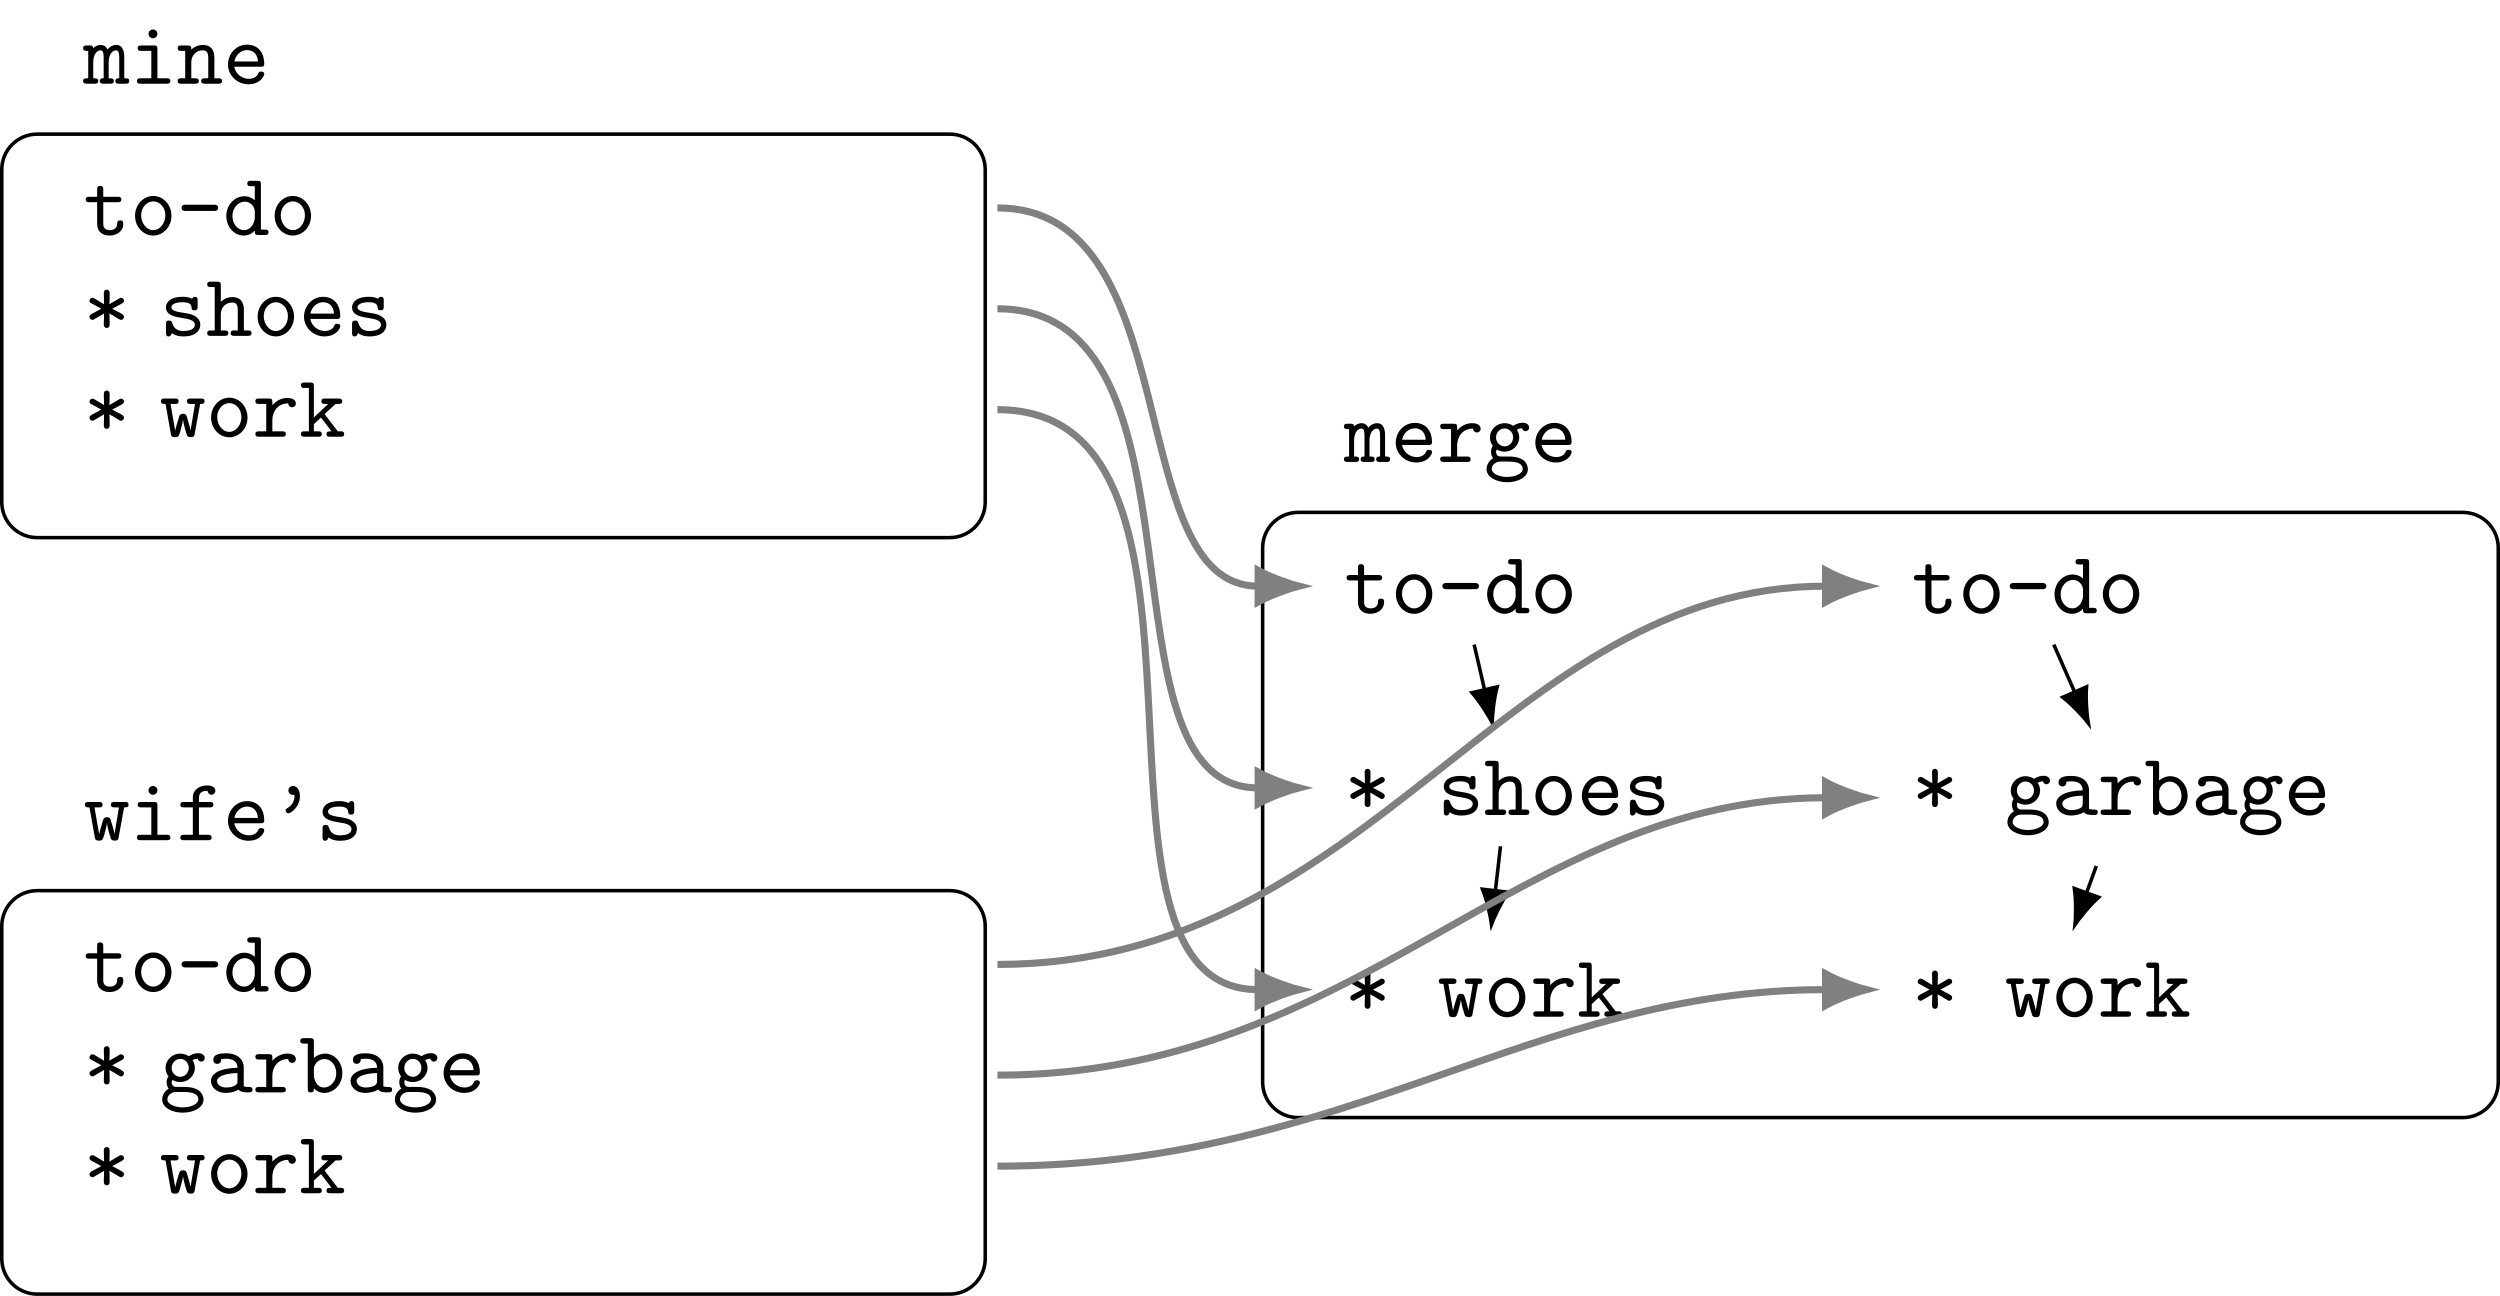 <?xml version="1.0" encoding="UTF-8"?>
<svg xmlns="http://www.w3.org/2000/svg" xmlns:xlink="http://www.w3.org/1999/xlink" width="281.028pt" height="145.671pt" viewBox="0 0 281.028 145.671" version="1.1">
<defs>
<g>
<symbol overflow="visible" id="glyph0-0">
<path style="stroke:none;" d=""/>
</symbol>
<symbol overflow="visible" id="glyph0-1">
<path style="stroke:none;" d="M 1.094 -4 C 1.062 -4.297 0.875 -4.297 0.688 -4.297 L 0.375 -4.297 C 0.219 -4.297 -0.047 -4.297 -0.047 -4 C -0.047 -3.688 0.172 -3.688 0.531 -3.688 L 0.531 -0.609 C 0.172 -0.609 -0.047 -0.609 -0.047 -0.297 C -0.047 0 0.234 0 0.375 0 L 1.25 0 C 1.391 0 1.656 0 1.656 -0.297 C 1.656 -0.609 1.453 -0.609 1.094 -0.609 L 1.094 -2.391 C 1.094 -3.281 1.5 -3.75 1.906 -3.75 C 2.141 -3.75 2.266 -3.578 2.266 -2.938 L 2.266 -0.609 C 2.078 -0.609 1.828 -0.609 1.828 -0.297 C 1.828 0 2.109 0 2.25 0 L 2.984 0 C 3.141 0 3.406 0 3.406 -0.297 C 3.406 -0.609 3.188 -0.609 2.828 -0.609 L 2.828 -2.391 C 2.828 -3.281 3.234 -3.75 3.656 -3.75 C 3.875 -3.75 4.016 -3.578 4.016 -2.938 L 4.016 -0.609 C 3.828 -0.609 3.578 -0.609 3.578 -0.297 C 3.578 0 3.844 0 3.984 0 L 4.734 0 C 4.891 0 5.141 0 5.141 -0.297 C 5.141 -0.609 4.938 -0.609 4.578 -0.609 L 4.578 -3.016 C 4.578 -3.219 4.578 -4.359 3.688 -4.359 C 3.391 -4.359 2.984 -4.234 2.703 -3.844 C 2.547 -4.172 2.266 -4.359 1.938 -4.359 C 1.625 -4.359 1.328 -4.219 1.094 -4 Z M 1.094 -4 "/>
</symbol>
<symbol overflow="visible" id="glyph0-2">
<path style="stroke:none;" d="M 3.078 -3.891 C 3.078 -4.203 3.016 -4.297 2.688 -4.297 L 1.266 -4.297 C 1.109 -4.297 0.859 -4.297 0.859 -4 C 0.859 -3.688 1.109 -3.688 1.266 -3.688 L 2.391 -3.688 L 2.391 -0.609 L 1.188 -0.609 C 1.031 -0.609 0.781 -0.609 0.781 -0.297 C 0.781 0 1.031 0 1.188 0 L 4.125 0 C 4.281 0 4.531 0 4.531 -0.297 C 4.531 -0.609 4.281 -0.609 4.125 -0.609 L 3.078 -0.609 Z M 3.078 -5.609 C 3.078 -5.875 2.859 -6.094 2.578 -6.094 C 2.297 -6.094 2.078 -5.875 2.078 -5.609 C 2.078 -5.328 2.297 -5.109 2.578 -5.109 C 2.859 -5.109 3.078 -5.328 3.078 -5.609 Z M 3.078 -5.609 "/>
</symbol>
<symbol overflow="visible" id="glyph0-3">
<path style="stroke:none;" d="M 1.656 -3.828 C 1.656 -4.141 1.656 -4.297 1.25 -4.297 L 0.531 -4.297 C 0.375 -4.297 0.125 -4.297 0.125 -3.984 C 0.125 -3.688 0.375 -3.688 0.516 -3.688 L 0.969 -3.688 L 0.969 -0.609 L 0.531 -0.609 C 0.375 -0.609 0.125 -0.609 0.125 -0.297 C 0.125 0 0.375 0 0.516 0 L 2.109 0 C 2.25 0 2.5 0 2.5 -0.297 C 2.5 -0.609 2.25 -0.609 2.094 -0.609 L 1.656 -0.609 L 1.656 -2.375 C 1.656 -3.375 2.391 -3.75 2.906 -3.75 C 3.422 -3.75 3.562 -3.469 3.562 -2.875 L 3.562 -0.609 L 3.188 -0.609 C 3.016 -0.609 2.766 -0.609 2.766 -0.297 C 2.766 0 3.047 0 3.188 0 L 4.703 0 C 4.844 0 5.109 0 5.109 -0.297 C 5.109 -0.609 4.859 -0.609 4.688 -0.609 L 4.25 -0.609 L 4.25 -2.922 C 4.25 -3.922 3.75 -4.359 2.953 -4.359 C 2.297 -4.359 1.844 -4.016 1.656 -3.828 Z M 1.656 -3.828 "/>
</symbol>
<symbol overflow="visible" id="glyph0-4">
<path style="stroke:none;" d="M 4.234 -1.906 C 4.438 -1.906 4.625 -1.906 4.625 -2.266 C 4.625 -3.406 3.984 -4.391 2.688 -4.391 C 1.5 -4.391 0.547 -3.391 0.547 -2.156 C 0.547 -0.953 1.562 0.062 2.844 0.062 C 4.156 0.062 4.625 -0.844 4.625 -1.094 C 4.625 -1.359 4.344 -1.359 4.281 -1.359 C 4.094 -1.359 4.016 -1.328 3.953 -1.141 C 3.734 -0.641 3.188 -0.547 2.906 -0.547 C 2.156 -0.547 1.422 -1.047 1.25 -1.906 Z M 1.266 -2.5 C 1.406 -3.234 2 -3.781 2.688 -3.781 C 3.203 -3.781 3.828 -3.531 3.922 -2.5 Z M 1.266 -2.5 "/>
</symbol>
<symbol overflow="visible" id="glyph0-5">
<path style="stroke:none;" d="M 2.219 -3.688 L 3.844 -3.688 C 4 -3.688 4.25 -3.688 4.25 -3.984 C 4.25 -4.297 4 -4.297 3.844 -4.297 L 2.219 -4.297 L 2.219 -5.109 C 2.219 -5.297 2.219 -5.516 1.875 -5.516 C 1.531 -5.516 1.531 -5.312 1.531 -5.109 L 1.531 -4.297 L 0.656 -4.297 C 0.5 -4.297 0.25 -4.297 0.25 -3.984 C 0.25 -3.688 0.5 -3.688 0.641 -3.688 L 1.531 -3.688 L 1.531 -1.25 C 1.531 -0.297 2.203 0.062 2.938 0.062 C 3.672 0.062 4.469 -0.375 4.469 -1.25 C 4.469 -1.438 4.469 -1.641 4.125 -1.641 C 3.797 -1.641 3.781 -1.438 3.781 -1.266 C 3.781 -0.641 3.203 -0.547 2.984 -0.547 C 2.219 -0.547 2.219 -1.062 2.219 -1.312 Z M 2.219 -3.688 "/>
</symbol>
<symbol overflow="visible" id="glyph0-6">
<path style="stroke:none;" d="M 4.656 -2.156 C 4.656 -3.406 3.734 -4.391 2.609 -4.391 C 1.5 -4.391 0.562 -3.406 0.562 -2.156 C 0.562 -0.891 1.516 0.062 2.609 0.062 C 3.703 0.062 4.656 -0.891 4.656 -2.156 Z M 2.609 -0.547 C 1.875 -0.547 1.25 -1.297 1.25 -2.219 C 1.25 -3.125 1.906 -3.781 2.609 -3.781 C 3.328 -3.781 3.969 -3.125 3.969 -2.219 C 3.969 -1.297 3.344 -0.547 2.609 -0.547 Z M 2.609 -0.547 "/>
</symbol>
<symbol overflow="visible" id="glyph0-7">
<path style="stroke:none;" d="M 4.203 -2.703 C 4.312 -2.703 4.672 -2.703 4.672 -3.047 C 4.672 -3.406 4.312 -3.406 4.203 -3.406 L 1.031 -3.406 C 0.906 -3.406 0.562 -3.406 0.562 -3.047 C 0.562 -2.703 0.906 -2.703 1.031 -2.703 Z M 4.203 -2.703 "/>
</symbol>
<symbol overflow="visible" id="glyph0-8">
<path style="stroke:none;" d="M 3.562 -0.5 C 3.562 -0.141 3.562 0 3.969 0 L 4.688 0 C 4.859 0 5.109 0 5.109 -0.312 C 5.109 -0.609 4.844 -0.609 4.703 -0.609 L 4.25 -0.609 L 4.25 -5.688 C 4.25 -5.984 4.203 -6.094 3.859 -6.094 L 3.125 -6.094 C 2.969 -6.094 2.719 -6.094 2.719 -5.781 C 2.719 -5.484 2.984 -5.484 3.125 -5.484 L 3.562 -5.484 L 3.562 -3.906 C 3.234 -4.203 2.828 -4.359 2.406 -4.359 C 1.312 -4.359 0.359 -3.406 0.359 -2.141 C 0.359 -0.906 1.25 0.062 2.312 0.062 C 2.875 0.062 3.297 -0.203 3.562 -0.5 Z M 3.562 -2.641 L 3.562 -1.938 C 3.562 -1.375 3.125 -0.547 2.359 -0.547 C 1.641 -0.547 1.047 -1.25 1.047 -2.141 C 1.047 -3.094 1.75 -3.75 2.438 -3.75 C 3.078 -3.75 3.562 -3.188 3.562 -2.641 Z M 3.562 -2.641 "/>
</symbol>
<symbol overflow="visible" id="glyph0-9">
<path style="stroke:none;" d="M 2.906 -2.516 C 3.516 -2.188 3.156 -2.375 3.844 -1.969 C 4.109 -1.797 4.141 -1.797 4.219 -1.797 C 4.422 -1.797 4.547 -1.984 4.547 -2.141 C 4.547 -2.297 4.422 -2.391 4.406 -2.406 C 4.156 -2.578 3.484 -2.906 3.219 -3.047 L 4.297 -3.625 C 4.422 -3.703 4.547 -3.766 4.547 -3.953 C 4.547 -4 4.547 -4.281 4.141 -4.281 L 2.906 -3.562 C 2.938 -3.828 2.938 -4.484 2.938 -4.781 C 2.938 -4.859 2.938 -5.188 2.609 -5.188 C 2.281 -5.188 2.281 -4.859 2.281 -4.781 C 2.281 -4.484 2.297 -3.828 2.312 -3.562 L 1.234 -4.203 C 1.094 -4.281 1.078 -4.281 1 -4.281 C 0.812 -4.281 0.672 -4.109 0.672 -3.953 C 0.672 -3.766 0.781 -3.703 0.922 -3.641 L 2 -3.047 L 0.922 -2.469 C 0.812 -2.391 0.672 -2.328 0.672 -2.141 C 0.672 -2.094 0.672 -1.797 1.078 -1.797 L 2.312 -2.516 C 2.297 -2.266 2.281 -1.609 2.281 -1.312 C 2.281 -1.219 2.281 -0.891 2.609 -0.891 C 2.938 -0.891 2.938 -1.219 2.938 -1.312 C 2.938 -1.609 2.938 -2.266 2.906 -2.516 Z M 2.906 -2.516 "/>
</symbol>
<symbol overflow="visible" id="glyph0-10">
<path style="stroke:none;" d="M 2.969 -2.547 C 2.734 -2.578 2.547 -2.609 2.297 -2.656 C 2 -2.703 1.328 -2.828 1.328 -3.203 C 1.328 -3.469 1.641 -3.781 2.594 -3.781 C 3.422 -3.781 3.562 -3.484 3.594 -3.219 C 3.594 -3.047 3.625 -2.875 3.922 -2.875 C 4.281 -2.875 4.281 -3.094 4.281 -3.297 L 4.281 -3.984 C 4.281 -4.141 4.281 -4.391 3.984 -4.391 C 3.734 -4.391 3.703 -4.25 3.672 -4.172 C 3.234 -4.391 2.797 -4.391 2.609 -4.391 C 0.953 -4.391 0.719 -3.562 0.719 -3.203 C 0.719 -2.297 1.766 -2.125 2.688 -1.984 C 3.172 -1.906 3.969 -1.781 3.969 -1.25 C 3.969 -0.875 3.594 -0.547 2.688 -0.547 C 2.219 -0.547 1.672 -0.656 1.422 -1.438 C 1.359 -1.609 1.328 -1.719 1.062 -1.719 C 0.719 -1.719 0.719 -1.516 0.719 -1.312 L 0.719 -0.344 C 0.719 -0.188 0.719 0.062 1.016 0.062 C 1.109 0.062 1.266 0.047 1.391 -0.312 C 1.875 0.047 2.406 0.062 2.688 0.062 C 4.25 0.062 4.578 -0.766 4.578 -1.25 C 4.578 -2.281 3.297 -2.5 2.969 -2.547 Z M 2.969 -2.547 "/>
</symbol>
<symbol overflow="visible" id="glyph0-11">
<path style="stroke:none;" d="M 4.25 -2.922 C 4.25 -3.922 3.75 -4.359 2.953 -4.359 C 2.297 -4.359 1.844 -4.016 1.656 -3.828 L 1.656 -5.688 C 1.656 -5.984 1.594 -6.094 1.25 -6.094 L 0.531 -6.094 C 0.375 -6.094 0.125 -6.094 0.125 -5.781 C 0.125 -5.484 0.375 -5.484 0.516 -5.484 L 0.969 -5.484 L 0.969 -0.609 L 0.531 -0.609 C 0.375 -0.609 0.125 -0.609 0.125 -0.297 C 0.125 0 0.375 0 0.516 0 L 2.109 0 C 2.25 0 2.5 0 2.5 -0.297 C 2.5 -0.609 2.25 -0.609 2.094 -0.609 L 1.656 -0.609 L 1.656 -2.375 C 1.656 -3.375 2.391 -3.75 2.906 -3.75 C 3.422 -3.75 3.562 -3.469 3.562 -2.875 L 3.562 -0.609 L 3.188 -0.609 C 3.016 -0.609 2.766 -0.609 2.766 -0.297 C 2.766 0 3.047 0 3.188 0 L 4.703 0 C 4.844 0 5.109 0 5.109 -0.297 C 5.109 -0.609 4.859 -0.609 4.688 -0.609 L 4.25 -0.609 Z M 4.25 -2.922 "/>
</symbol>
<symbol overflow="visible" id="glyph0-12">
<path style="stroke:none;" d="M 4.562 -3.688 C 4.859 -3.688 5.062 -3.688 5.062 -4 C 5.062 -4.297 4.828 -4.297 4.641 -4.297 L 3.5 -4.297 C 3.312 -4.297 3.078 -4.297 3.078 -4 C 3.078 -3.688 3.312 -3.688 3.5 -3.688 L 3.984 -3.688 L 3.484 -0.719 C 3.438 -0.984 3.312 -1.438 3.188 -1.844 C 3.016 -2.469 2.984 -2.578 2.625 -2.578 C 2.531 -2.578 2.344 -2.578 2.234 -2.359 C 2.203 -2.297 1.797 -0.922 1.766 -0.719 L 1.75 -0.719 L 1.234 -3.688 L 1.719 -3.688 C 1.906 -3.688 2.141 -3.688 2.141 -3.984 C 2.141 -4.297 1.906 -4.297 1.719 -4.297 L 0.578 -4.297 C 0.406 -4.297 0.156 -4.297 0.156 -4 C 0.156 -3.688 0.375 -3.688 0.672 -3.688 L 1.266 -0.344 C 1.312 -0.109 1.328 0.047 1.734 0.047 C 2.141 0.047 2.156 -0.047 2.344 -0.656 C 2.594 -1.531 2.609 -1.672 2.625 -1.891 L 2.641 -1.891 C 2.688 -1.375 3.062 -0.203 3.094 -0.125 C 3.219 0.047 3.406 0.047 3.516 0.047 C 3.891 0.047 3.922 -0.125 3.953 -0.344 Z M 4.562 -3.688 "/>
</symbol>
<symbol overflow="visible" id="glyph0-13">
<path style="stroke:none;" d="M 2.219 -1.859 C 2.219 -2.797 2.797 -3.75 4 -3.75 C 4.016 -3.516 4.188 -3.312 4.438 -3.312 C 4.656 -3.312 4.859 -3.469 4.859 -3.734 C 4.859 -3.938 4.734 -4.359 3.906 -4.359 C 3.406 -4.359 2.766 -4.172 2.219 -3.547 L 2.219 -3.891 C 2.219 -4.203 2.156 -4.297 1.812 -4.297 L 0.719 -4.297 C 0.562 -4.297 0.312 -4.297 0.312 -4 C 0.312 -3.688 0.562 -3.688 0.719 -3.688 L 1.531 -3.688 L 1.531 -0.609 L 0.719 -0.609 C 0.562 -0.609 0.312 -0.609 0.312 -0.312 C 0.312 0 0.562 0 0.719 0 L 3.312 0 C 3.469 0 3.734 0 3.734 -0.297 C 3.734 -0.609 3.469 -0.609 3.312 -0.609 L 2.219 -0.609 Z M 2.219 -1.859 "/>
</symbol>
<symbol overflow="visible" id="glyph0-14">
<path style="stroke:none;" d="M 2.859 -2.547 L 4.094 -3.688 L 4.438 -3.688 C 4.578 -3.688 4.844 -3.688 4.844 -3.984 C 4.844 -4.297 4.578 -4.297 4.438 -4.297 L 2.906 -4.297 C 2.734 -4.297 2.5 -4.297 2.5 -3.984 C 2.5 -3.688 2.75 -3.688 2.906 -3.688 L 3.266 -3.688 L 1.656 -2.172 L 1.656 -5.688 C 1.656 -5.984 1.594 -6.094 1.25 -6.094 L 0.609 -6.094 C 0.453 -6.094 0.203 -6.094 0.203 -5.797 C 0.203 -5.484 0.453 -5.484 0.609 -5.484 L 1.094 -5.484 L 1.094 -0.609 L 0.609 -0.609 C 0.453 -0.609 0.203 -0.609 0.203 -0.312 C 0.203 0 0.453 0 0.609 0 L 2.141 0 C 2.297 0 2.547 0 2.547 -0.297 C 2.547 -0.609 2.297 -0.609 2.141 -0.609 L 1.656 -0.609 L 1.656 -1.422 L 2.453 -2.156 L 3.641 -0.609 C 3.281 -0.609 3.078 -0.609 3.078 -0.297 C 3.078 0 3.328 0 3.484 0 L 4.656 0 C 4.812 0 5.062 0 5.062 -0.297 C 5.062 -0.609 4.812 -0.609 4.656 -0.609 L 4.344 -0.609 Z M 2.859 -2.547 "/>
</symbol>
<symbol overflow="visible" id="glyph0-15">
<path style="stroke:none;" d="M 2.516 -3.688 L 3.734 -3.688 C 3.891 -3.688 4.141 -3.688 4.141 -3.984 C 4.141 -4.297 3.891 -4.297 3.734 -4.297 L 2.516 -4.297 L 2.516 -4.766 C 2.516 -5.547 3.188 -5.547 3.484 -5.547 C 3.484 -5.5 3.578 -5.109 3.922 -5.109 C 4.125 -5.109 4.359 -5.281 4.359 -5.547 C 4.359 -6.156 3.562 -6.156 3.406 -6.156 C 2.609 -6.156 1.828 -5.688 1.828 -4.828 L 1.828 -4.297 L 0.844 -4.297 C 0.672 -4.297 0.422 -4.297 0.422 -3.984 C 0.422 -3.688 0.672 -3.688 0.828 -3.688 L 1.828 -3.688 L 1.828 -0.609 L 0.828 -0.609 C 0.672 -0.609 0.422 -0.609 0.422 -0.312 C 0.422 0 0.672 0 0.828 0 L 3.531 0 C 3.672 0 3.938 0 3.938 -0.297 C 3.938 -0.609 3.672 -0.609 3.531 -0.609 L 2.516 -0.609 Z M 2.516 -3.688 "/>
</symbol>
<symbol overflow="visible" id="glyph0-16">
<path style="stroke:none;" d="M 3.406 -4.953 C 3.406 -5.719 3.031 -6.094 2.625 -6.094 C 2.297 -6.094 2.109 -5.828 2.109 -5.594 C 2.109 -5.328 2.312 -5.094 2.609 -5.094 C 2.688 -5.094 2.734 -5.109 2.75 -5.109 C 2.797 -5.109 2.797 -5.016 2.797 -4.953 C 2.797 -4.766 2.766 -4.047 1.969 -3.594 C 1.891 -3.531 1.797 -3.484 1.797 -3.328 C 1.797 -3.156 1.969 -3.016 2.109 -3.016 C 2.344 -3.016 3.406 -3.703 3.406 -4.953 Z M 3.406 -4.953 "/>
</symbol>
<symbol overflow="visible" id="glyph0-17">
<path style="stroke:none;" d="M 2.328 -1.75 C 1.781 -1.75 1.359 -2.219 1.359 -2.75 C 1.359 -3.312 1.797 -3.766 2.328 -3.766 C 2.859 -3.766 3.281 -3.297 3.281 -2.766 C 3.281 -2.188 2.844 -1.75 2.328 -1.75 Z M 1.422 -1.406 C 1.453 -1.391 1.828 -1.156 2.328 -1.156 C 3.234 -1.156 3.969 -1.875 3.969 -2.766 C 3.969 -3.062 3.875 -3.344 3.703 -3.625 C 3.922 -3.75 4.156 -3.781 4.281 -3.797 C 4.344 -3.531 4.578 -3.453 4.672 -3.453 C 4.844 -3.453 5.078 -3.578 5.078 -3.875 C 5.078 -4.094 4.891 -4.406 4.344 -4.406 C 4.234 -4.406 3.75 -4.391 3.297 -4.062 C 3.125 -4.172 2.781 -4.359 2.328 -4.359 C 1.391 -4.359 0.672 -3.609 0.672 -2.766 C 0.672 -2.328 0.844 -2 1 -1.812 C 0.891 -1.656 0.797 -1.438 0.797 -1.141 C 0.797 -0.781 0.938 -0.531 1.031 -0.422 C 0.297 0.031 0.297 0.703 0.297 0.812 C 0.297 1.672 1.328 2.281 2.609 2.281 C 3.891 2.281 4.938 1.672 4.938 0.812 C 4.938 0.453 4.75 -0.047 4.25 -0.312 C 4.109 -0.391 3.703 -0.609 2.797 -0.609 L 2.109 -0.609 C 2.031 -0.609 1.891 -0.609 1.812 -0.625 C 1.672 -0.625 1.609 -0.625 1.484 -0.766 C 1.375 -0.906 1.359 -1.109 1.359 -1.125 C 1.359 -1.172 1.391 -1.312 1.422 -1.406 Z M 2.609 1.688 C 1.609 1.688 0.875 1.25 0.875 0.812 C 0.875 0.641 0.953 0.312 1.281 0.125 C 1.531 -0.047 1.609 -0.047 2.344 -0.047 C 3.234 -0.047 4.359 -0.047 4.359 0.812 C 4.359 1.25 3.609 1.688 2.609 1.688 Z M 2.609 1.688 "/>
</symbol>
<symbol overflow="visible" id="glyph0-18">
<path style="stroke:none;" d="M 3.656 -0.312 C 3.875 -0.016 4.344 0 4.719 0 C 5 0 5.219 0 5.219 -0.312 C 5.219 -0.609 4.969 -0.609 4.828 -0.609 C 4.406 -0.609 4.312 -0.656 4.234 -0.688 L 4.234 -2.844 C 4.234 -3.547 3.688 -4.391 2.25 -4.391 C 1.828 -4.391 0.812 -4.391 0.812 -3.656 C 0.812 -3.359 1.016 -3.203 1.25 -3.203 C 1.406 -3.203 1.688 -3.297 1.688 -3.656 C 1.688 -3.734 1.703 -3.75 1.906 -3.766 C 2.047 -3.781 2.172 -3.781 2.266 -3.781 C 3.016 -3.781 3.531 -3.469 3.531 -2.766 C 1.781 -2.734 0.547 -2.234 0.547 -1.281 C 0.547 -0.594 1.172 0.062 2.188 0.062 C 2.562 0.062 3.188 -0.016 3.656 -0.312 Z M 3.531 -2.172 L 3.531 -1.328 C 3.531 -1.109 3.531 -0.891 3.156 -0.719 C 2.797 -0.547 2.344 -0.547 2.266 -0.547 C 1.641 -0.547 1.234 -0.891 1.234 -1.281 C 1.234 -1.766 2.094 -2.141 3.531 -2.172 Z M 3.531 -2.172 "/>
</symbol>
<symbol overflow="visible" id="glyph0-19">
<path style="stroke:none;" d="M 1.656 -3.875 L 1.656 -5.688 C 1.656 -5.984 1.594 -6.094 1.25 -6.094 L 0.531 -6.094 C 0.375 -6.094 0.125 -6.094 0.125 -5.781 C 0.125 -5.484 0.375 -5.484 0.516 -5.484 L 0.969 -5.484 L 0.969 -0.406 C 0.969 -0.203 0.969 0 1.312 0 C 1.656 0 1.656 -0.203 1.656 -0.453 C 2.062 -0.031 2.5 0.062 2.812 0.062 C 3.891 0.062 4.859 -0.891 4.859 -2.156 C 4.859 -3.375 3.984 -4.359 2.922 -4.359 C 2.438 -4.359 2 -4.172 1.656 -3.875 Z M 1.656 -1.906 L 1.656 -2.625 C 1.656 -3.219 2.234 -3.75 2.859 -3.75 C 3.594 -3.75 4.172 -3.016 4.172 -2.156 C 4.172 -1.203 3.484 -0.547 2.781 -0.547 C 2 -0.547 1.656 -1.422 1.656 -1.906 Z M 1.656 -1.906 "/>
</symbol>
</g>
<clipPath id="clip1">
  <path d="M 0 94 L 117 94 L 117 145.672 L 0 145.672 Z M 0 94 "/>
</clipPath>
<clipPath id="clip2">
  <path d="M 136 51 L 281.027 51 L 281.027 132 L 136 132 Z M 136 51 "/>
</clipPath>
</defs>
<g id="surface1">
<path style="fill:none;stroke-width:0.399;stroke-linecap:butt;stroke-linejoin:miter;stroke:rgb(0%,0%,0%);stroke-opacity:1;stroke-miterlimit:10;" d="M 0 38.535 L 0 1.149 C 0 -1.05 1.785 -2.836 3.985 -2.836 L 106.567 -2.836 C 108.77 -2.836 110.551 -1.05 110.551 1.149 L 110.551 38.535 C 110.551 40.735 108.77 42.52 106.567 42.52 L 3.985 42.52 C 1.785 42.52 0 40.735 0 38.535 Z M 0 38.535 " transform="matrix(1,0,0,-1,0.199,57.598)"/>
<g style="fill:rgb(0%,0%,0%);fill-opacity:1;">
  <use xlink:href="#glyph0-1" x="9.388" y="9.409"/>
  <use xlink:href="#glyph0-2" x="14.618" y="9.409"/>
  <use xlink:href="#glyph0-3" x="19.849" y="9.409"/>
  <use xlink:href="#glyph0-4" x="25.079" y="9.409"/>
</g>
<g style="fill:rgb(0%,0%,0%);fill-opacity:1;">
  <use xlink:href="#glyph0-5" x="9.388" y="26.417"/>
  <use xlink:href="#glyph0-6" x="14.618" y="26.417"/>
  <use xlink:href="#glyph0-7" x="19.849" y="26.417"/>
  <use xlink:href="#glyph0-8" x="25.079" y="26.417"/>
  <use xlink:href="#glyph0-6" x="30.309" y="26.417"/>
</g>
<g style="fill:rgb(0%,0%,0%);fill-opacity:1;">
  <use xlink:href="#glyph0-9" x="9.388" y="37.755"/>
</g>
<g style="fill:rgb(0%,0%,0%);fill-opacity:1;">
  <use xlink:href="#glyph0-10" x="17.936" y="37.755"/>
  <use xlink:href="#glyph0-11" x="23.166" y="37.755"/>
  <use xlink:href="#glyph0-6" x="28.397" y="37.755"/>
  <use xlink:href="#glyph0-4" x="33.627" y="37.755"/>
  <use xlink:href="#glyph0-10" x="38.857" y="37.755"/>
</g>
<g style="fill:rgb(0%,0%,0%);fill-opacity:1;">
  <use xlink:href="#glyph0-9" x="9.388" y="49.094"/>
</g>
<g style="fill:rgb(0%,0%,0%);fill-opacity:1;">
  <use xlink:href="#glyph0-12" x="17.936" y="49.094"/>
  <use xlink:href="#glyph0-6" x="23.166" y="49.094"/>
  <use xlink:href="#glyph0-13" x="28.397" y="49.094"/>
  <use xlink:href="#glyph0-14" x="33.627" y="49.094"/>
</g>
<g clip-path="url(#clip1)" clip-rule="nonzero">
<path style="fill:none;stroke-width:0.399;stroke-linecap:butt;stroke-linejoin:miter;stroke:rgb(0%,0%,0%);stroke-opacity:1;stroke-miterlimit:10;" d="M 0 -46.504 L 0 -83.89 C 0 -86.09 1.785 -87.875 3.985 -87.875 L 106.567 -87.875 C 108.77 -87.875 110.551 -86.09 110.551 -83.89 L 110.551 -46.504 C 110.551 -44.304 108.77 -42.519 106.567 -42.519 L 3.985 -42.519 C 1.785 -42.519 0 -44.304 0 -46.504 Z M 0 -46.504 " transform="matrix(1,0,0,-1,0.199,57.598)"/>
</g>
<g style="fill:rgb(0%,0%,0%);fill-opacity:1;">
  <use xlink:href="#glyph0-12" x="9.388" y="94.448"/>
  <use xlink:href="#glyph0-2" x="14.618" y="94.448"/>
  <use xlink:href="#glyph0-15" x="19.849" y="94.448"/>
  <use xlink:href="#glyph0-4" x="25.079" y="94.448"/>
  <use xlink:href="#glyph0-16" x="30.309" y="94.448"/>
  <use xlink:href="#glyph0-10" x="35.54" y="94.448"/>
</g>
<g style="fill:rgb(0%,0%,0%);fill-opacity:1;">
  <use xlink:href="#glyph0-5" x="9.388" y="111.456"/>
  <use xlink:href="#glyph0-6" x="14.618" y="111.456"/>
  <use xlink:href="#glyph0-7" x="19.849" y="111.456"/>
  <use xlink:href="#glyph0-8" x="25.079" y="111.456"/>
  <use xlink:href="#glyph0-6" x="30.309" y="111.456"/>
</g>
<g style="fill:rgb(0%,0%,0%);fill-opacity:1;">
  <use xlink:href="#glyph0-9" x="9.388" y="122.795"/>
</g>
<g style="fill:rgb(0%,0%,0%);fill-opacity:1;">
  <use xlink:href="#glyph0-17" x="17.936" y="122.795"/>
  <use xlink:href="#glyph0-18" x="23.166" y="122.795"/>
  <use xlink:href="#glyph0-13" x="28.397" y="122.795"/>
  <use xlink:href="#glyph0-19" x="33.627" y="122.795"/>
  <use xlink:href="#glyph0-18" x="38.857" y="122.795"/>
  <use xlink:href="#glyph0-17" x="44.088" y="122.795"/>
  <use xlink:href="#glyph0-4" x="49.318" y="122.795"/>
</g>
<g style="fill:rgb(0%,0%,0%);fill-opacity:1;">
  <use xlink:href="#glyph0-9" x="9.388" y="134.133"/>
</g>
<g style="fill:rgb(0%,0%,0%);fill-opacity:1;">
  <use xlink:href="#glyph0-12" x="17.936" y="134.133"/>
  <use xlink:href="#glyph0-6" x="23.166" y="134.133"/>
  <use xlink:href="#glyph0-13" x="28.397" y="134.133"/>
  <use xlink:href="#glyph0-14" x="33.627" y="134.133"/>
</g>
<g style="fill:rgb(0%,0%,0%);fill-opacity:1;">
  <use xlink:href="#glyph0-1" x="151.12" y="51.928"/>
  <use xlink:href="#glyph0-4" x="156.35" y="51.928"/>
  <use xlink:href="#glyph0-13" x="161.581" y="51.928"/>
  <use xlink:href="#glyph0-17" x="166.811" y="51.928"/>
  <use xlink:href="#glyph0-4" x="172.041" y="51.928"/>
</g>
<g style="fill:rgb(0%,0%,0%);fill-opacity:1;">
  <use xlink:href="#glyph0-5" x="151.12" y="68.936"/>
  <use xlink:href="#glyph0-6" x="156.35" y="68.936"/>
  <use xlink:href="#glyph0-7" x="161.581" y="68.936"/>
  <use xlink:href="#glyph0-8" x="166.811" y="68.936"/>
  <use xlink:href="#glyph0-6" x="172.041" y="68.936"/>
</g>
<g style="fill:rgb(0%,0%,0%);fill-opacity:1;">
  <use xlink:href="#glyph0-9" x="151.12" y="91.613"/>
</g>
<g style="fill:rgb(0%,0%,0%);fill-opacity:1;">
  <use xlink:href="#glyph0-10" x="161.581" y="91.613"/>
  <use xlink:href="#glyph0-11" x="166.811" y="91.613"/>
  <use xlink:href="#glyph0-6" x="172.041" y="91.613"/>
  <use xlink:href="#glyph0-4" x="177.272" y="91.613"/>
  <use xlink:href="#glyph0-10" x="182.502" y="91.613"/>
</g>
<g style="fill:rgb(0%,0%,0%);fill-opacity:1;">
  <use xlink:href="#glyph0-9" x="151.12" y="114.291"/>
</g>
<g style="fill:rgb(0%,0%,0%);fill-opacity:1;">
  <use xlink:href="#glyph0-12" x="161.581" y="114.291"/>
  <use xlink:href="#glyph0-6" x="166.811" y="114.291"/>
  <use xlink:href="#glyph0-13" x="172.041" y="114.291"/>
  <use xlink:href="#glyph0-14" x="177.272" y="114.291"/>
</g>
<g style="fill:rgb(0%,0%,0%);fill-opacity:1;">
  <use xlink:href="#glyph0-5" x="214.9" y="68.936"/>
  <use xlink:href="#glyph0-6" x="220.13" y="68.936"/>
  <use xlink:href="#glyph0-7" x="225.361" y="68.936"/>
  <use xlink:href="#glyph0-8" x="230.591" y="68.936"/>
  <use xlink:href="#glyph0-6" x="235.821" y="68.936"/>
</g>
<g style="fill:rgb(0%,0%,0%);fill-opacity:1;">
  <use xlink:href="#glyph0-9" x="214.9" y="91.613"/>
</g>
<g style="fill:rgb(0%,0%,0%);fill-opacity:1;">
  <use xlink:href="#glyph0-17" x="225.361" y="91.613"/>
  <use xlink:href="#glyph0-18" x="230.591" y="91.613"/>
  <use xlink:href="#glyph0-13" x="235.821" y="91.613"/>
  <use xlink:href="#glyph0-19" x="241.052" y="91.613"/>
  <use xlink:href="#glyph0-18" x="246.282" y="91.613"/>
  <use xlink:href="#glyph0-17" x="251.513" y="91.613"/>
  <use xlink:href="#glyph0-4" x="256.743" y="91.613"/>
</g>
<g style="fill:rgb(0%,0%,0%);fill-opacity:1;">
  <use xlink:href="#glyph0-9" x="214.9" y="114.291"/>
</g>
<g style="fill:rgb(0%,0%,0%);fill-opacity:1;">
  <use xlink:href="#glyph0-12" x="225.361" y="114.291"/>
  <use xlink:href="#glyph0-6" x="230.591" y="114.291"/>
  <use xlink:href="#glyph0-13" x="235.821" y="114.291"/>
  <use xlink:href="#glyph0-14" x="241.052" y="114.291"/>
</g>
<path style="fill:none;stroke-width:0.399;stroke-linecap:butt;stroke-linejoin:miter;stroke:rgb(0%,0%,0%);stroke-opacity:1;stroke-miterlimit:10;" d="M 165.512 -14.859 L 166.684 -19.941 " transform="matrix(1,0,0,-1,0.199,57.598)"/>
<path style="fill-rule:nonzero;fill:rgb(0%,0%,0%);fill-opacity:1;stroke-width:0.399;stroke-linecap:butt;stroke-linejoin:miter;stroke:rgb(0%,0%,0%);stroke-opacity:1;stroke-miterlimit:10;" d="M 3.763 -0 C 3.3 0.111 1.271 0.751 -0 1.445 L -0.001 -1.445 C 1.269 -0.752 3.3 -0.114 3.763 -0 Z M 3.763 -0 " transform="matrix(0.225,0.975,0.975,-0.225,166.885,77.54)"/>
<path style="fill:none;stroke-width:0.399;stroke-linecap:butt;stroke-linejoin:miter;stroke:rgb(0%,0%,0%);stroke-opacity:1;stroke-miterlimit:10;" d="M 168.473 -37.535 L 167.899 -42.531 " transform="matrix(1,0,0,-1,0.199,57.598)"/>
<path style="fill-rule:nonzero;fill:rgb(0%,0%,0%);fill-opacity:1;stroke-width:0.399;stroke-linecap:butt;stroke-linejoin:miter;stroke:rgb(0%,0%,0%);stroke-opacity:1;stroke-miterlimit:10;" d="M 3.762 -0 C 3.301 0.111 1.27 0.754 -0.001 1.448 L -0.001 -1.448 C 1.27 -0.752 3.299 -0.113 3.762 -0 Z M 3.762 -0 " transform="matrix(-0.115,0.994,0.994,0.115,168.096,100.128)"/>
<path style="fill:none;stroke-width:0.399;stroke-linecap:butt;stroke-linejoin:miter;stroke:rgb(0%,0%,0%);stroke-opacity:1;stroke-miterlimit:10;" d="M 230.668 -14.859 L 233.016 -20.199 " transform="matrix(1,0,0,-1,0.199,57.598)"/>
<path style="fill-rule:nonzero;fill:rgb(0%,0%,0%);fill-opacity:1;stroke-width:0.399;stroke-linecap:butt;stroke-linejoin:miter;stroke:rgb(0%,0%,0%);stroke-opacity:1;stroke-miterlimit:10;" d="M 3.76 0.001 C 3.3 0.114 1.268 0.753 -0 1.447 L -0.001 -1.445 C 1.269 -0.753 3.299 -0.111 3.76 0.001 Z M 3.76 0.001 " transform="matrix(0.404,0.919,0.919,-0.404,233.214,77.796)"/>
<path style="fill:none;stroke-width:0.399;stroke-linecap:butt;stroke-linejoin:miter;stroke:rgb(0%,0%,0%);stroke-opacity:1;stroke-miterlimit:10;" d="M 235.449 -39.75 L 234.352 -42.773 " transform="matrix(1,0,0,-1,0.199,57.598)"/>
<path style="fill-rule:nonzero;fill:rgb(0%,0%,0%);fill-opacity:1;stroke-width:0.399;stroke-linecap:butt;stroke-linejoin:miter;stroke:rgb(0%,0%,0%);stroke-opacity:1;stroke-miterlimit:10;" d="M 3.761 -0 C 3.3 0.114 1.271 0.75 0.001 1.446 L -0.001 -1.448 C 1.27 -0.753 3.3 -0.114 3.761 -0 Z M 3.761 -0 " transform="matrix(-0.342,0.941,0.941,0.342,234.549,100.372)"/>
<g clip-path="url(#clip2)" clip-rule="nonzero">
<path style="fill:none;stroke-width:0.399;stroke-linecap:butt;stroke-linejoin:miter;stroke:rgb(0%,0%,0%);stroke-opacity:1;stroke-miterlimit:10;" d="M 141.735 -3.984 L 141.735 -64.047 C 141.735 -66.25 143.52 -68.031 145.719 -68.031 L 276.649 -68.031 C 278.848 -68.031 280.633 -66.25 280.633 -64.047 L 280.633 -3.984 C 280.633 -1.785 278.848 0 276.649 0 L 145.719 0 C 143.52 0 141.735 -1.785 141.735 -3.984 Z M 141.735 -3.984 " transform="matrix(1,0,0,-1,0.199,57.598)"/>
</g>
<path style="fill:none;stroke-width:0.797;stroke-linecap:butt;stroke-linejoin:miter;stroke:rgb(50%,50%,50%);stroke-opacity:1;stroke-miterlimit:10;" d="M 111.922 34.227 C 133.555 34.227 125.77 -8.293 141.227 -8.293 " transform="matrix(1,0,0,-1,0.199,57.598)"/>
<path style="fill-rule:nonzero;fill:rgb(50%,50%,50%);fill-opacity:1;stroke-width:0.797;stroke-linecap:butt;stroke-linejoin:miter;stroke:rgb(50%,50%,50%);stroke-opacity:1;stroke-miterlimit:10;" d="M 4.535 0.002 C 3.977 0.139 1.532 0.92 0 1.771 L 0 -1.772 C 1.532 -0.92 3.977 -0.139 4.535 0.002 Z M 4.535 0.002 " transform="matrix(1,0,0,-1,141.426,65.893)"/>
<path style="fill:none;stroke-width:0.797;stroke-linecap:butt;stroke-linejoin:miter;stroke:rgb(50%,50%,50%);stroke-opacity:1;stroke-miterlimit:10;" d="M 111.922 22.887 C 137.028 22.887 122.297 -30.972 141.227 -30.972 " transform="matrix(1,0,0,-1,0.199,57.598)"/>
<path style="fill-rule:nonzero;fill:rgb(50%,50%,50%);fill-opacity:1;stroke-width:0.797;stroke-linecap:butt;stroke-linejoin:miter;stroke:rgb(50%,50%,50%);stroke-opacity:1;stroke-miterlimit:10;" d="M 4.535 -0 C 3.977 0.136 1.532 0.922 0 1.773 L 0 -1.774 C 1.532 -0.922 3.977 -0.137 4.535 -0 Z M 4.535 -0 " transform="matrix(1,0,0,-1,141.426,88.57)"/>
<path style="fill:none;stroke-width:0.797;stroke-linecap:butt;stroke-linejoin:miter;stroke:rgb(50%,50%,50%);stroke-opacity:1;stroke-miterlimit:10;" d="M 111.922 11.547 C 140.836 11.547 118.492 -53.648 141.227 -53.648 " transform="matrix(1,0,0,-1,0.199,57.598)"/>
<path style="fill-rule:nonzero;fill:rgb(50%,50%,50%);fill-opacity:1;stroke-width:0.797;stroke-linecap:butt;stroke-linejoin:miter;stroke:rgb(50%,50%,50%);stroke-opacity:1;stroke-miterlimit:10;" d="M 4.535 0.001 C 3.977 0.138 1.532 0.919 0 1.771 L 0 -1.772 C 1.532 -0.921 3.977 -0.139 4.535 0.001 Z M 4.535 0.001 " transform="matrix(1,0,0,-1,141.426,111.247)"/>
<path style="fill:none;stroke-width:0.797;stroke-linecap:butt;stroke-linejoin:miter;stroke:rgb(50%,50%,50%);stroke-opacity:1;stroke-miterlimit:10;" d="M 111.922 -50.816 C 154.074 -50.816 169.031 -8.293 205.008 -8.293 " transform="matrix(1,0,0,-1,0.199,57.598)"/>
<path style="fill-rule:nonzero;fill:rgb(50%,50%,50%);fill-opacity:1;stroke-width:0.797;stroke-linecap:butt;stroke-linejoin:miter;stroke:rgb(50%,50%,50%);stroke-opacity:1;stroke-miterlimit:10;" d="M 4.532 0.002 C 3.978 0.139 1.528 0.92 0.001 1.771 L 0.001 -1.772 C 1.528 -0.92 3.978 -0.139 4.532 0.002 Z M 4.532 0.002 " transform="matrix(1,0,0,-1,205.206,65.893)"/>
<path style="fill:none;stroke-width:0.797;stroke-linecap:butt;stroke-linejoin:miter;stroke:rgb(50%,50%,50%);stroke-opacity:1;stroke-miterlimit:10;" d="M 111.922 -63.261 C 152.528 -63.261 170.578 -32.078 205.008 -32.078 " transform="matrix(1,0,0,-1,0.199,57.598)"/>
<path style="fill-rule:nonzero;fill:rgb(50%,50%,50%);fill-opacity:1;stroke-width:0.797;stroke-linecap:butt;stroke-linejoin:miter;stroke:rgb(50%,50%,50%);stroke-opacity:1;stroke-miterlimit:10;" d="M 4.532 0.001 C 3.978 0.138 1.528 0.919 0.001 1.771 L 0.001 -1.772 C 1.528 -0.921 3.978 -0.139 4.532 0.001 Z M 4.532 0.001 " transform="matrix(1,0,0,-1,205.206,89.677)"/>
<path style="fill:none;stroke-width:0.797;stroke-linecap:butt;stroke-linejoin:miter;stroke:rgb(50%,50%,50%);stroke-opacity:1;stroke-miterlimit:10;" d="M 111.922 -73.492 C 151.399 -73.492 171.707 -53.648 205.008 -53.648 " transform="matrix(1,0,0,-1,0.199,57.598)"/>
<path style="fill-rule:nonzero;fill:rgb(50%,50%,50%);fill-opacity:1;stroke-width:0.797;stroke-linecap:butt;stroke-linejoin:miter;stroke:rgb(50%,50%,50%);stroke-opacity:1;stroke-miterlimit:10;" d="M 4.532 0.001 C 3.978 0.138 1.528 0.919 0.001 1.771 L 0.001 -1.772 C 1.528 -0.921 3.978 -0.139 4.532 0.001 Z M 4.532 0.001 " transform="matrix(1,0,0,-1,205.206,111.247)"/>
</g>
</svg>
